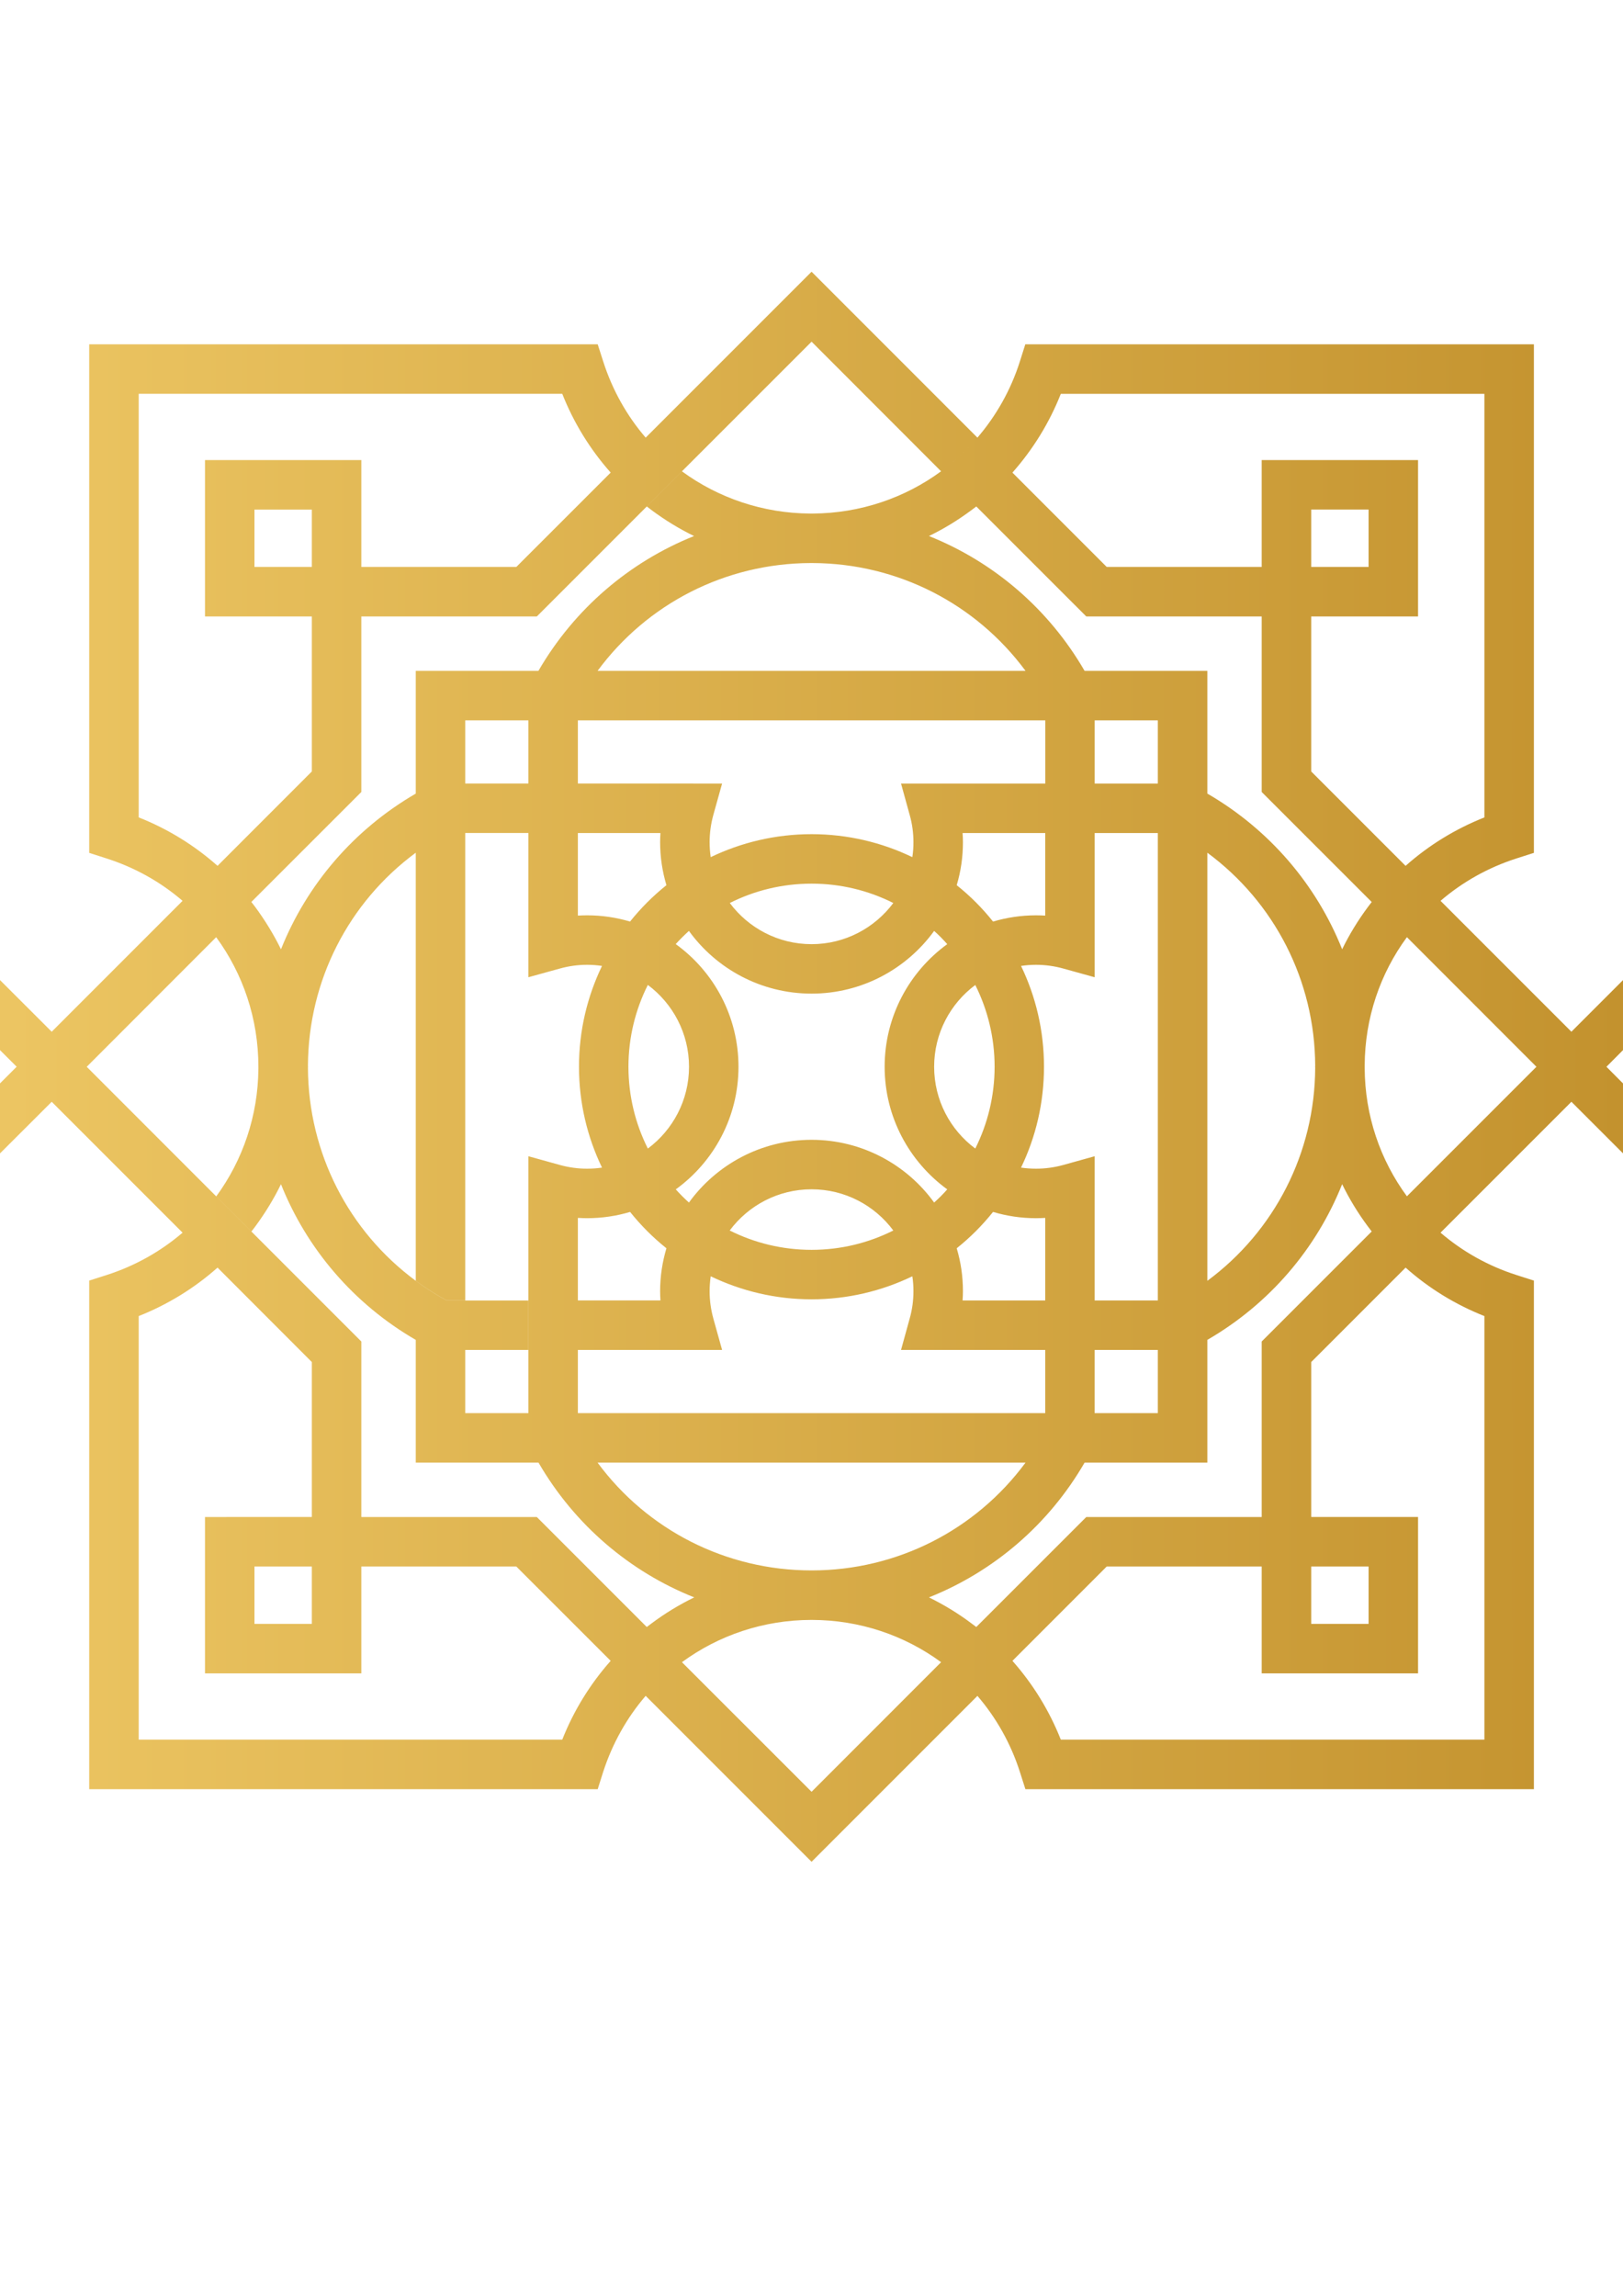 <?xml version="1.0" encoding="utf-8"?>
<!-- Generator: Adobe Illustrator 16.0.0, SVG Export Plug-In . SVG Version: 6.00 Build 0)  -->
<!DOCTYPE svg PUBLIC "-//W3C//DTD SVG 1.1//EN" "http://www.w3.org/Graphics/SVG/1.1/DTD/svg11.dtd">
<svg version="1.1" id="Layer_1" xmlns="http://www.w3.org/2000/svg" xmlns:xlink="http://www.w3.org/1999/xlink" x="0px" y="0px"
	 width="595.28px" height="841.89px" viewBox="0 0 595.28 841.89" enable-background="new 0 0 595.28 841.89" xml:space="preserve">
<linearGradient id="SVGID_1_" gradientUnits="userSpaceOnUse" x1="0" y1="391.188" x2="595.278" y2="391.188">
	<stop  offset="0.006" style="stop-color:#ECC562"/>
	<stop  offset="1" style="stop-color:#C3922E"/>
</linearGradient>
<path fill="url(#SVGID_1_)" d="M595.278,359.424l-18.919,18.919l-48.002-47.998c7.969-6.851,17.388-12.196,27.881-15.555
	l6.359-2.032V126.266H376.056l-1.998,6.31c-3.339,10.518-8.714,19.927-15.56,27.911l-60.83-60.844l-60.849,60.844
	c-6.867-7.983-12.192-17.393-15.57-27.916l-2.027-6.315H32.72v186.499l6.309,2.027c10.522,3.363,19.952,8.698,27.931,15.564
	l-47.992,47.998L0,359.399v0.024v25.656l6.111,6.1L0,397.296v25.671l18.968-18.934L66.96,452.03
	c-7.979,6.845-17.408,12.196-27.931,15.559l-6.309,2.018v186.509h186.502l1.997-6.319c3.408-10.504,8.733-19.938,15.6-27.917
	l60.849,60.854l60.83-60.84c6.846,7.964,12.221,17.398,15.58,27.902l2.018,6.319h186.502V469.606l-6.319-2.018
	c-10.533-3.362-19.952-8.714-27.921-15.559l48.002-47.998l18.919,18.913v-25.649l-6.071-6.101l6.071-6.105V359.424z
	 M389.082,144.425h155.361v155.327c-10.671,4.229-20.418,10.22-28.904,17.761h-0.009l-34.608-34.608V226.07h39.188v-57.362h-57.352
	v39.193h18.163v-21.04h21.045v21.044h-96.043l-34.588-34.592C378.867,164.804,384.879,155.066,389.082,144.425z M358.08,185.725
	l40.352,40.346h64.327v64.356l40.351,40.342c-0.487,0.621-0.963,1.237-1.421,1.873c-3.636,4.904-6.797,10.065-9.419,15.465
	c-9.46-23.692-26.649-43.878-49.443-57.093v-44.997h-45.021c-13.195-22.788-33.396-39.983-57.084-49.448
	c5.396-2.618,10.572-5.772,15.451-9.404c0.637-0.467,1.271-0.954,1.907-1.431V185.725z M482.383,391.548
	c-0.119,31.234-14.954,59.96-39.557,78.143V312.7c24.603,18.158,39.438,46.879,39.557,78.103c-0.021,0.128-0.021,0.258-0.021,0.377
	C482.362,391.304,482.362,391.429,482.383,391.548z M401.492,476.891L401.503,424l-11.467,3.194
	c-3.29,0.913-6.668,1.376-10.036,1.376c-1.867,0-3.707-0.139-5.505-0.397c5.406-11.193,8.416-23.748,8.416-36.993
	c0-13.235-3.01-25.769-8.416-36.963c1.798-0.273,3.638-0.412,5.505-0.412c3.368,0,6.746,0.462,10.036,1.381l11.467,3.185v-52.895
	h23.161v171.415H401.492z M424.664,495.033v23.172h-23.172v-23.172H424.664z M211.949,518.205v-23.176h52.9l-3.209-11.496
	c-0.904-3.284-1.371-6.652-1.371-10.032c0-1.856,0.15-3.687,0.397-5.47c11.238,5.396,23.749,8.442,37.002,8.442
	c13.215,0,25.765-3.046,36.954-8.442c0.287,1.783,0.406,3.613,0.406,5.47c0,3.38-0.446,6.752-1.38,10.032l-3.171,11.5h52.891v23.172
	H211.949z M376.145,536.354c-18.242,24.711-47.128,39.536-78.476,39.536c-31.378,0-60.263-14.825-78.496-39.536H376.145z
	 M163.798,476.899c-3.964-2.161-7.73-4.57-11.307-7.213c-24.622-18.179-39.407-46.895-39.546-78.119
	c0.02-0.129,0.02-0.249,0.02-0.373c0-0.119,0-0.238-0.02-0.372c0.139-31.225,14.924-59.959,39.546-78.123v156.961
	c3.577,2.628,7.343,5.044,11.337,7.22h6.806V305.461h23.162v52.904l11.506-3.18c3.279-0.919,6.647-1.381,10.016-1.381
	c1.888,0,3.696,0.139,5.485,0.412c-5.405,11.194-8.446,23.728-8.446,36.963c0,13.245,3.041,25.799,8.446,36.993
	c-1.778,0.259-3.597,0.397-5.485,0.397c-3.368,0-6.736-0.463-10.016-1.376L193.796,424v94.205h-23.162v-23.172h23.131v-18.134
	H163.798z M170.634,287.327v-23.172h23.162v23.172H170.634z M383.389,264.155v23.176h-52.911l3.171,11.501
	c0.934,3.27,1.38,6.643,1.38,10.016c0,1.869-0.119,3.697-0.406,5.475c-11.188-5.391-23.738-8.426-36.954-8.426
	c-13.254,0-25.764,3.036-37.002,8.426c-0.248-1.778-0.397-3.606-0.397-5.475c0-3.373,0.467-6.746,1.371-10.03l3.209-11.487
	l-52.9-0.004v-23.172H383.389z M219.172,246.017c18.164-24.622,46.859-39.427,78.099-39.541c0.148,0.005,0.269,0.005,0.397,0.005
	c0.099,0,0.238,0,0.357-0.005c31.23,0.114,59.926,14.919,78.119,39.541H219.172z M297.668,417.979
	c-18.48,0-34.905,9.086-44.981,23.006c-1.689-1.52-3.299-3.134-4.829-4.827c13.94-10.086,23.002-26.496,23.002-44.962
	c0-18.486-9.062-34.911-23.022-44.991c1.55-1.684,3.16-3.309,4.849-4.825c10.076,13.921,26.5,22.993,44.981,22.993
	c18.462,0,34.867-9.071,44.952-22.993c1.719,1.516,3.309,3.145,4.81,4.849c-13.881,10.076-22.963,26.48-22.963,44.966
	c0,18.467,9.082,34.857,22.963,44.962c-1.501,1.693-3.091,3.304-4.81,4.827C332.564,427.064,316.131,417.979,297.668,417.979z
	 M327.646,451.233c-9.021,4.536-19.226,7.096-29.977,7.096c-10.79,0-20.995-2.563-30.026-7.096
	c6.836-9.18,17.745-15.107,30.026-15.107C309.93,436.126,320.83,442.054,327.646,451.233z M242.235,476.881h-30.286v-30.266
	c1.133,0.054,2.275,0.108,3.368,0.108c5.485,0,10.801-0.805,15.789-2.296c3.925,4.913,8.386,9.391,13.324,13.326
	c-1.49,5.008-2.315,10.277-2.315,15.747C242.116,474.636,242.165,475.748,242.235,476.881z M237.614,421.188
	c-4.541-9.027-7.114-19.227-7.114-30.007c0-10.771,2.573-20.97,7.114-29.998c9.161,6.827,15.103,17.731,15.103,30.012
	C252.717,403.461,246.775,414.376,237.614,421.188z M267.671,331.141c9.002-4.546,19.207-7.1,29.997-7.1
	c10.751,0,20.956,2.554,29.977,7.1c-6.815,9.142-17.716,15.093-29.977,15.093C285.387,346.234,274.478,340.282,267.671,331.141z
	 M342.62,391.195c0-12.281,5.942-23.186,15.094-29.992c4.511,9.021,7.084,19.206,7.084,29.977c0,10.781-2.573,20.98-7.084,30.002
	C348.542,414.371,342.62,403.441,342.62,391.195z M364.222,337.952c-3.925-4.934-8.386-9.41-13.325-13.344
	c1.501-4.988,2.286-10.293,2.286-15.759c0-1.117-0.05-2.245-0.13-3.373h30.315v30.285c-1.112-0.064-2.245-0.104-3.368-0.104
	C374.516,335.656,369.229,336.471,364.222,337.952z M242.235,305.476c-0.07,1.127-0.119,2.255-0.119,3.373
	c0,5.466,0.825,10.771,2.315,15.759c-4.938,3.935-9.399,8.411-13.344,13.339c-4.988-1.49-10.284-2.291-15.769-2.291
	c-1.093,0-2.226,0.041-3.368,0.104v-30.285H242.235z M353.053,476.891c0.08-1.127,0.13-2.255,0.13-3.39
	c0-5.47-0.785-10.739-2.286-15.747c4.939-3.936,9.4-8.413,13.325-13.331c5.007,1.496,10.294,2.301,15.778,2.301
	c1.123,0,2.256-0.055,3.368-0.108v30.275H353.053z M401.503,287.332v-23.176h23.161v23.176H401.503z M237.237,185.714l12.887-12.887
	l47.545-47.535l47.495,47.535c4.551-3.334,8.725-7.16,12.461-11.392c-3.736,4.232-7.91,8.063-12.461,11.392
	c-13.283,9.777-29.649,15.396-47.077,15.5h-0.904c-17.388-0.104-33.743-5.723-47.058-15.485l-12.887,12.892
	c0.616,0.477,1.262,0.964,1.878,1.431c4.898,3.632,10.065,6.787,15.451,9.404c-23.668,9.475-43.869,26.66-57.094,49.448h-44.981
	v45.006c-22.774,13.215-39.983,33.411-49.433,57.093c-2.643-5.385-5.802-10.567-9.419-15.475c-0.487-0.635-0.964-1.276-1.451-1.888
	l40.341-40.327V226.07h64.357L237.237,185.714z M114.375,207.907H93.331v-21.044h21.044V207.907z M50.874,299.747V144.399h155.342
	c4.213,10.662,10.224,20.399,17.766,28.904l-34.607,34.603h-56.845v-39.198H75.188v57.362h39.188v56.834l-34.588,34.608
	C71.272,309.958,61.515,303.95,50.874,299.747z M79.291,343.656L79.291,343.656L79.291,343.656L79.291,343.656z M206.216,637.956
	H50.874V482.618c10.642-4.218,20.399-10.219,28.914-17.771l34.588,34.628v56.826H75.188v57.341h57.341v-39.192h56.845l34.607,34.597
	C216.44,617.558,210.429,627.305,206.216,637.956z M114.375,574.449v21.043H93.331v-21.043H114.375z M237.217,596.637
	l-40.331-40.336h-64.357v-64.361l-40.341-40.348l-12.897-12.887L31.806,391.2l0.01-0.005l47.475-47.52
	c9.847,13.435,15.48,29.913,15.48,47.505c0,0.258,0,0.492,0,0.75c-0.139,17.318-5.753,33.545-15.451,46.789l12.887,12.872
	c0.507-0.604,0.964-1.216,1.431-1.849c3.617-4.897,6.777-10.079,9.419-15.479c9.45,23.698,26.659,43.895,49.433,57.09v45h45.021
	c13.205,22.789,33.405,39.972,57.113,49.422c-5.425,2.644-10.612,5.777-15.51,9.438C238.499,595.687,237.853,596.15,237.217,596.637
	z M297.668,657.063l-47.545-47.524c13.435-9.852,29.918-15.501,47.545-15.501c17.597,0,34.072,5.649,47.505,15.501L297.668,657.063z
	 M358.08,596.637c-0.615-0.486-1.271-0.95-1.907-1.423c-4.879-3.661-10.065-6.795-15.451-9.438
	c23.669-9.439,43.889-26.629,57.084-49.422h45.021v-45.011c22.794-13.191,39.983-33.401,49.443-57.095
	c2.622,5.4,5.783,10.577,9.419,15.473c0.458,0.641,0.954,1.256,1.421,1.871l-40.351,40.348v64.361h-64.327L358.08,596.637z
	 M480.922,574.449h21.045v21.043h-21.045V574.449z M544.443,482.618v155.338H389.082c-4.203-10.651-10.215-20.398-17.746-28.91
	l34.588-34.597h56.835v39.192h57.352v-57.341h-39.188v-56.826l34.617-34.628C524.025,472.399,533.783,478.4,544.443,482.618z
	 M516.026,438.695c-9.796-13.305-15.421-29.64-15.49-47.048v-0.919c0.069-17.423,5.694-33.758,15.49-47.062l47.505,47.529
	L516.026,438.695z"/>
</svg>
